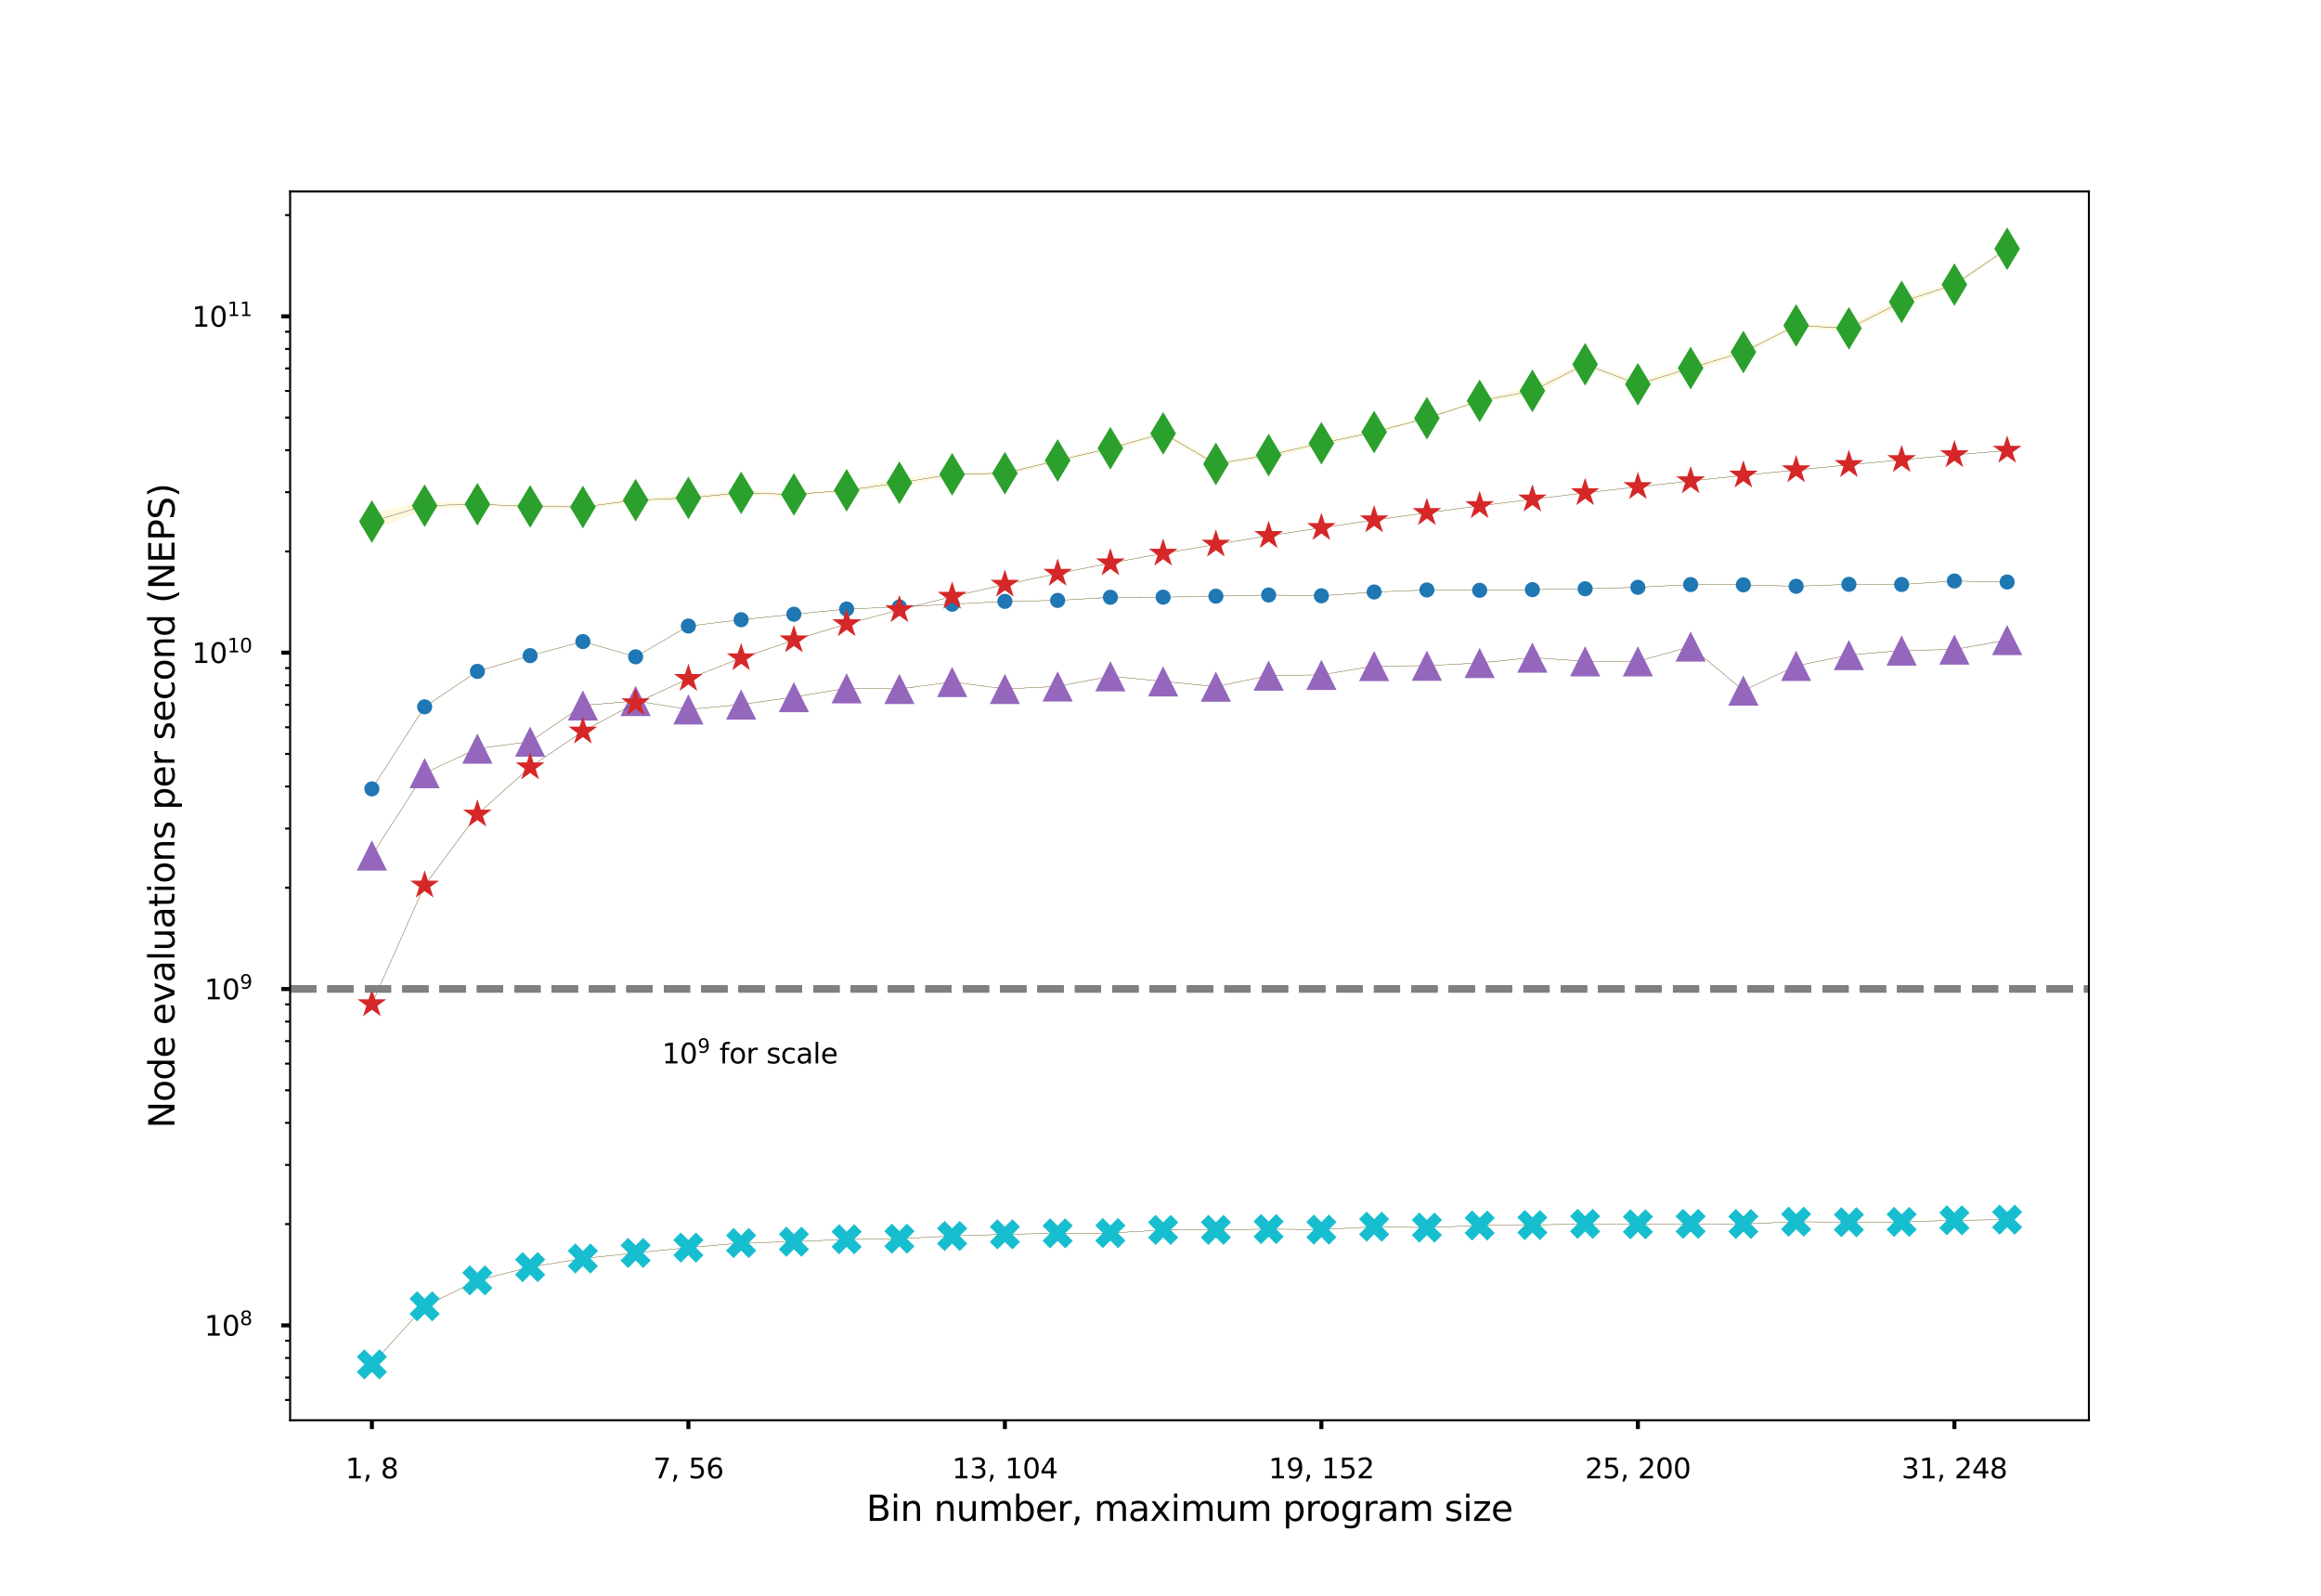<?xml version="1.0" encoding="utf-8" standalone="no"?>
<!DOCTYPE svg PUBLIC "-//W3C//DTD SVG 1.1//EN"
  "http://www.w3.org/Graphics/SVG/1.1/DTD/svg11.dtd">
<svg xmlns:xlink="http://www.w3.org/1999/xlink" width="921.6pt" height="633.6pt" viewBox="0 0 921.6 633.6" xmlns="http://www.w3.org/2000/svg" version="1.1">
 <defs>
  <style type="text/css">*{stroke-linejoin: round; stroke-linecap: butt}</style>
 </defs>
 <g id="figure_1">
  <g id="patch_1">
   <path d="M 0 633.6 
L 921.6 633.6 
L 921.6 0 
L 0 0 
z
" style="fill: #ffffff"/>
  </g>
  <g id="axes_1">
   <g id="patch_2">
    <path d="M 115.2 563.904 
L 829.44 563.904 
L 829.44 76.032 
L 115.2 76.032 
z
" style="fill: #ffffff"/>
   </g>
   <g id="PolyCollection_1">
    <defs>
     <path id="m971d95c6c8" d="M 147.665 -91.872 
L 147.665 -91.872 
L 168.611 -114.925 
L 189.556 -125.221 
L 210.502 -130.492 
L 231.447 -133.915 
L 252.393 -136.12 
L 273.338 -138.239 
L 294.284 -140.066 
L 315.229 -140.571 
L 336.175 -141.556 
L 357.12 -141.763 
L 378.065 -142.852 
L 399.011 -143.501 
L 419.956 -143.915 
L 440.902 -144.009 
L 461.847 -145.257 
L 482.793 -145.28 
L 503.738 -145.592 
L 524.684 -145.375 
L 545.629 -146.53 
L 566.575 -146.184 
L 587.52 -147.017 
L 608.465 -147.198 
L 629.411 -147.682 
L 650.356 -147.489 
L 671.302 -147.662 
L 692.247 -147.603 
L 713.193 -148.524 
L 734.138 -148.31 
L 755.084 -148.438 
L 776.029 -149.076 
L 796.975 -149.328 
L 796.975 -149.328 
L 796.975 -149.328 
L 776.029 -149.076 
L 755.084 -148.438 
L 734.138 -148.31 
L 713.193 -148.524 
L 692.247 -147.603 
L 671.302 -147.662 
L 650.356 -147.489 
L 629.411 -147.682 
L 608.465 -147.198 
L 587.52 -147.017 
L 566.575 -146.184 
L 545.629 -146.53 
L 524.684 -145.375 
L 503.738 -145.592 
L 482.793 -145.28 
L 461.847 -145.257 
L 440.902 -144.009 
L 419.956 -143.915 
L 399.011 -143.501 
L 378.065 -142.852 
L 357.12 -141.763 
L 336.175 -141.556 
L 315.229 -140.571 
L 294.284 -140.066 
L 273.338 -138.239 
L 252.393 -136.12 
L 231.447 -133.915 
L 210.502 -130.492 
L 189.556 -125.221 
L 168.611 -114.925 
L 147.665 -91.872 
z
" style="stroke: #fff8dc; stroke-width: 0.48"/>
    </defs>
    <g clip-path="url(#p64b5075d5a)">
     <use xlink:href="#m971d95c6c8" x="0" y="633.6" style="fill: #fff8dc; stroke: #fff8dc; stroke-width: 0.48"/>
    </g>
   </g>
   <g id="PolyCollection_2">
    <defs>
     <path id="m2c82b47dfb" d="M 147.665 -293.947 
L 147.665 -293.947 
L 168.611 -326.626 
L 189.556 -336.39 
L 210.502 -339.123 
L 231.447 -353.511 
L 252.393 -355.279 
L 273.338 -351.934 
L 294.284 -353.867 
L 315.229 -356.827 
L 336.175 -360.311 
L 357.12 -360.063 
L 378.065 -362.827 
L 399.011 -360.062 
L 419.956 -361.067 
L 440.902 -365.094 
L 461.847 -363.082 
L 482.793 -360.956 
L 503.738 -365.347 
L 524.684 -365.659 
L 545.629 -369.17 
L 566.575 -369.295 
L 587.52 -370.371 
L 608.465 -372.514 
L 629.411 -371.029 
L 650.356 -371.028 
L 671.302 -376.896 
L 692.247 -359.44 
L 713.193 -369.21 
L 734.138 -373.512 
L 755.084 -375.306 
L 776.029 -375.708 
L 796.975 -379.483 
L 796.975 -379.483 
L 796.975 -379.483 
L 776.029 -375.708 
L 755.084 -375.306 
L 734.138 -373.512 
L 713.193 -369.21 
L 692.247 -359.44 
L 671.302 -376.896 
L 650.356 -371.028 
L 629.411 -371.029 
L 608.465 -372.514 
L 587.52 -370.371 
L 566.575 -369.295 
L 545.629 -369.17 
L 524.684 -365.659 
L 503.738 -365.347 
L 482.793 -360.956 
L 461.847 -363.082 
L 440.902 -365.094 
L 419.956 -361.067 
L 399.011 -360.062 
L 378.065 -362.827 
L 357.12 -360.063 
L 336.175 -360.311 
L 315.229 -356.827 
L 294.284 -353.867 
L 273.338 -351.934 
L 252.393 -355.279 
L 231.447 -353.511 
L 210.502 -339.123 
L 189.556 -336.39 
L 168.611 -326.626 
L 147.665 -293.947 
z
" style="stroke: #fff8dc; stroke-width: 0.48"/>
    </defs>
    <g clip-path="url(#p64b5075d5a)">
     <use xlink:href="#m2c82b47dfb" x="0" y="633.6" style="fill: #fff8dc; stroke: #fff8dc; stroke-width: 0.48"/>
    </g>
   </g>
   <g id="PolyCollection_3">
    <defs>
     <path id="m264cab1b6f" d="M 147.665 -320.373 
L 147.665 -320.373 
L 168.611 -352.953 
L 189.556 -367.028 
L 210.502 -373.273 
L 231.447 -378.87 
L 252.393 -372.815 
L 273.338 -385.035 
L 294.284 -387.542 
L 315.229 -389.715 
L 336.175 -391.783 
L 357.12 -392.604 
L 378.065 -393.697 
L 399.011 -394.833 
L 419.956 -395.202 
L 440.902 -396.453 
L 461.847 -396.498 
L 482.793 -396.879 
L 503.738 -397.346 
L 524.684 -397.034 
L 545.629 -398.552 
L 566.575 -399.346 
L 587.52 -399.214 
L 608.465 -399.477 
L 629.411 -399.833 
L 650.356 -400.411 
L 671.302 -401.494 
L 692.247 -401.377 
L 713.193 -400.819 
L 734.138 -401.588 
L 755.084 -401.52 
L 776.029 -402.912 
L 796.975 -402.512 
L 796.975 -402.512 
L 796.975 -402.512 
L 776.029 -402.912 
L 755.084 -401.52 
L 734.138 -401.588 
L 713.193 -400.819 
L 692.247 -401.377 
L 671.302 -401.494 
L 650.356 -400.411 
L 629.411 -399.833 
L 608.465 -399.477 
L 587.52 -399.214 
L 566.575 -399.346 
L 545.629 -398.552 
L 524.684 -397.034 
L 503.738 -397.346 
L 482.793 -396.879 
L 461.847 -396.498 
L 440.902 -396.453 
L 419.956 -395.202 
L 399.011 -394.833 
L 378.065 -393.697 
L 357.12 -392.604 
L 336.175 -391.783 
L 315.229 -389.715 
L 294.284 -387.542 
L 273.338 -385.035 
L 252.393 -372.815 
L 231.447 -378.87 
L 210.502 -373.273 
L 189.556 -367.028 
L 168.611 -352.953 
L 147.665 -320.373 
z
" style="stroke: #fff8dc; stroke-width: 0.48"/>
    </defs>
    <g clip-path="url(#p64b5075d5a)">
     <use xlink:href="#m264cab1b6f" x="0" y="633.6" style="fill: #fff8dc; stroke: #fff8dc; stroke-width: 0.48"/>
    </g>
   </g>
   <g id="PolyCollection_4">
    <defs>
     <path id="m7078fca588" d="M 147.665 -423.338 
L 147.665 -423.338 
L 168.611 -431.376 
L 189.556 -432.949 
L 210.502 -431.998 
L 231.447 -431.884 
L 252.393 -434.149 
L 273.338 -435.168 
L 294.284 -437.058 
L 315.229 -436.707 
L 336.175 -438.608 
L 357.12 -440.429 
L 378.065 -444.79 
L 399.011 -445.159 
L 419.956 -450.191 
L 440.902 -455.148 
L 461.847 -460.804 
L 482.793 -448.771 
L 503.738 -452.388 
L 524.684 -456.692 
L 545.629 -461.544 
L 566.575 -467.171 
L 587.52 -474.099 
L 608.465 -477.045 
L 629.411 -488.187 
L 650.356 -480.265 
L 671.302 -486.41 
L 692.247 -492.963 
L 713.193 -503.808 
L 734.138 -502.184 
L 755.084 -512.564 
L 776.029 -519.992 
L 796.975 -534.249 
L 796.975 -534.249 
L 796.975 -535.392 
L 776.029 -521.188 
L 755.084 -514.924 
L 734.138 -504.269 
L 713.193 -504.917 
L 692.247 -494.666 
L 671.302 -488.5 
L 650.356 -481.812 
L 629.411 -489.711 
L 608.465 -479.711 
L 587.52 -474.79 
L 566.575 -467.942 
L 545.629 -462.571 
L 524.684 -458.502 
L 503.738 -453.416 
L 482.793 -450.004 
L 461.847 -462.242 
L 440.902 -456.1 
L 419.956 -451.323 
L 399.011 -446.257 
L 378.065 -445.758 
L 357.12 -443.366 
L 336.175 -439.231 
L 315.229 -437.813 
L 294.284 -438.744 
L 273.338 -436.642 
L 252.393 -435.84 
L 231.447 -432.687 
L 210.502 -433.027 
L 189.556 -433.848 
L 168.611 -434.206 
L 147.665 -429.545 
z
" style="stroke: #fff8dc; stroke-width: 0.48"/>
    </defs>
    <g clip-path="url(#p64b5075d5a)">
     <use xlink:href="#m7078fca588" x="0" y="633.6" style="fill: #fff8dc; stroke: #fff8dc; stroke-width: 0.48"/>
    </g>
   </g>
   <g id="PolyCollection_5">
    <defs>
     <path id="m8e82e18767" d="M 147.665 -234.955 
L 147.665 -234.955 
L 168.611 -282.08 
L 189.556 -310.279 
L 210.502 -329.008 
L 231.447 -343.233 
L 252.393 -354.465 
L 273.338 -364.123 
L 294.284 -372.329 
L 315.229 -379.441 
L 336.175 -385.862 
L 357.12 -391.433 
L 378.065 -396.739 
L 399.011 -401.513 
L 419.956 -405.87 
L 440.902 -410.02 
L 461.847 -413.855 
L 482.793 -417.445 
L 503.738 -420.878 
L 524.684 -424.051 
L 545.629 -427.101 
L 566.575 -429.999 
L 587.52 -432.743 
L 608.465 -435.365 
L 629.411 -437.901 
L 650.356 -440.295 
L 671.302 -442.605 
L 692.247 -444.867 
L 713.193 -446.976 
L 734.138 -449.045 
L 755.084 -451.02 
L 776.029 -452.952 
L 796.975 -454.72 
L 796.975 -454.72 
L 796.975 -454.72 
L 776.029 -452.952 
L 755.084 -451.02 
L 734.138 -449.045 
L 713.193 -446.976 
L 692.247 -444.867 
L 671.302 -442.605 
L 650.356 -440.295 
L 629.411 -437.901 
L 608.465 -435.365 
L 587.52 -432.743 
L 566.575 -429.999 
L 545.629 -427.101 
L 524.684 -424.051 
L 503.738 -420.878 
L 482.793 -417.445 
L 461.847 -413.855 
L 440.902 -410.02 
L 419.956 -405.87 
L 399.011 -401.513 
L 378.065 -396.739 
L 357.12 -391.433 
L 336.175 -385.862 
L 315.229 -379.441 
L 294.284 -372.329 
L 273.338 -364.123 
L 252.393 -354.465 
L 231.447 -343.233 
L 210.502 -329.008 
L 189.556 -310.279 
L 168.611 -282.08 
L 147.665 -234.955 
z
" style="stroke: #fff8dc; stroke-width: 0.48"/>
    </defs>
    <g clip-path="url(#p64b5075d5a)">
     <use xlink:href="#m8e82e18767" x="0" y="633.6" style="fill: #fff8dc; stroke: #fff8dc; stroke-width: 0.48"/>
    </g>
   </g>
   <g id="matplotlib.axis_1">
    <g id="xtick_1">
     <g id="line2d_1">
      <defs>
       <path id="mb0d134048b" d="M 0 0 
L 0 3.5 
" style="stroke: #000000; stroke-width: 1.6"/>
      </defs>
      <g>
       <use xlink:href="#mb0d134048b" x="147.665" y="563.904" style="stroke: #000000; stroke-width: 1.6"/>
      </g>
     </g>
     <g id="text_1">
      <!-- 1, 8 -->
      <g transform="translate(137.171 586.962)scale(0.11 -0.11)">
       <defs>
        <path id="DejaVuSans-31" d="M 794 531 
L 1825 531 
L 1825 4091 
L 703 3866 
L 703 4441 
L 1819 4666 
L 2450 4666 
L 2450 531 
L 3481 531 
L 3481 0 
L 794 0 
L 794 531 
z
" transform="scale(0.016)"/>
        <path id="DejaVuSans-2c" d="M 750 794 
L 1409 794 
L 1409 256 
L 897 -744 
L 494 -744 
L 750 256 
L 750 794 
z
" transform="scale(0.016)"/>
        <path id="DejaVuSans-20" transform="scale(0.016)"/>
        <path id="DejaVuSans-38" d="M 2034 2216 
Q 1584 2216 1326 1975 
Q 1069 1734 1069 1313 
Q 1069 891 1326 650 
Q 1584 409 2034 409 
Q 2484 409 2743 651 
Q 3003 894 3003 1313 
Q 3003 1734 2745 1975 
Q 2488 2216 2034 2216 
z
M 1403 2484 
Q 997 2584 770 2862 
Q 544 3141 544 3541 
Q 544 4100 942 4425 
Q 1341 4750 2034 4750 
Q 2731 4750 3128 4425 
Q 3525 4100 3525 3541 
Q 3525 3141 3298 2862 
Q 3072 2584 2669 2484 
Q 3125 2378 3379 2068 
Q 3634 1759 3634 1313 
Q 3634 634 3220 271 
Q 2806 -91 2034 -91 
Q 1263 -91 848 271 
Q 434 634 434 1313 
Q 434 1759 690 2068 
Q 947 2378 1403 2484 
z
M 1172 3481 
Q 1172 3119 1398 2916 
Q 1625 2713 2034 2713 
Q 2441 2713 2670 2916 
Q 2900 3119 2900 3481 
Q 2900 3844 2670 4047 
Q 2441 4250 2034 4250 
Q 1625 4250 1398 4047 
Q 1172 3844 1172 3481 
z
" transform="scale(0.016)"/>
       </defs>
       <use xlink:href="#DejaVuSans-31"/>
       <use xlink:href="#DejaVuSans-2c" x="63.623"/>
       <use xlink:href="#DejaVuSans-20" x="95.41"/>
       <use xlink:href="#DejaVuSans-38" x="127.197"/>
      </g>
     </g>
    </g>
    <g id="xtick_2">
     <g id="line2d_2">
      <g>
       <use xlink:href="#mb0d134048b" x="273.338" y="563.904" style="stroke: #000000; stroke-width: 1.6"/>
      </g>
     </g>
     <g id="text_2">
      <!-- 7, 56 -->
      <g transform="translate(259.344 586.962)scale(0.11 -0.11)">
       <defs>
        <path id="DejaVuSans-37" d="M 525 4666 
L 3525 4666 
L 3525 4397 
L 1831 0 
L 1172 0 
L 2766 4134 
L 525 4134 
L 525 4666 
z
" transform="scale(0.016)"/>
        <path id="DejaVuSans-35" d="M 691 4666 
L 3169 4666 
L 3169 4134 
L 1269 4134 
L 1269 2991 
Q 1406 3038 1543 3061 
Q 1681 3084 1819 3084 
Q 2600 3084 3056 2656 
Q 3513 2228 3513 1497 
Q 3513 744 3044 326 
Q 2575 -91 1722 -91 
Q 1428 -91 1123 -41 
Q 819 9 494 109 
L 494 744 
Q 775 591 1075 516 
Q 1375 441 1709 441 
Q 2250 441 2565 725 
Q 2881 1009 2881 1497 
Q 2881 1984 2565 2268 
Q 2250 2553 1709 2553 
Q 1456 2553 1204 2497 
Q 953 2441 691 2322 
L 691 4666 
z
" transform="scale(0.016)"/>
        <path id="DejaVuSans-36" d="M 2113 2584 
Q 1688 2584 1439 2293 
Q 1191 2003 1191 1497 
Q 1191 994 1439 701 
Q 1688 409 2113 409 
Q 2538 409 2786 701 
Q 3034 994 3034 1497 
Q 3034 2003 2786 2293 
Q 2538 2584 2113 2584 
z
M 3366 4563 
L 3366 3988 
Q 3128 4100 2886 4159 
Q 2644 4219 2406 4219 
Q 1781 4219 1451 3797 
Q 1122 3375 1075 2522 
Q 1259 2794 1537 2939 
Q 1816 3084 2150 3084 
Q 2853 3084 3261 2657 
Q 3669 2231 3669 1497 
Q 3669 778 3244 343 
Q 2819 -91 2113 -91 
Q 1303 -91 875 529 
Q 447 1150 447 2328 
Q 447 3434 972 4092 
Q 1497 4750 2381 4750 
Q 2619 4750 2861 4703 
Q 3103 4656 3366 4563 
z
" transform="scale(0.016)"/>
       </defs>
       <use xlink:href="#DejaVuSans-37"/>
       <use xlink:href="#DejaVuSans-2c" x="63.623"/>
       <use xlink:href="#DejaVuSans-20" x="95.41"/>
       <use xlink:href="#DejaVuSans-35" x="127.197"/>
       <use xlink:href="#DejaVuSans-36" x="190.82"/>
      </g>
     </g>
    </g>
    <g id="xtick_3">
     <g id="line2d_3">
      <g>
       <use xlink:href="#mb0d134048b" x="399.011" y="563.904" style="stroke: #000000; stroke-width: 1.6"/>
      </g>
     </g>
     <g id="text_3">
      <!-- 13, 104 -->
      <g transform="translate(378.018 586.962)scale(0.11 -0.11)">
       <defs>
        <path id="DejaVuSans-33" d="M 2597 2516 
Q 3050 2419 3304 2112 
Q 3559 1806 3559 1356 
Q 3559 666 3084 287 
Q 2609 -91 1734 -91 
Q 1441 -91 1130 -33 
Q 819 25 488 141 
L 488 750 
Q 750 597 1062 519 
Q 1375 441 1716 441 
Q 2309 441 2620 675 
Q 2931 909 2931 1356 
Q 2931 1769 2642 2001 
Q 2353 2234 1838 2234 
L 1294 2234 
L 1294 2753 
L 1863 2753 
Q 2328 2753 2575 2939 
Q 2822 3125 2822 3475 
Q 2822 3834 2567 4026 
Q 2313 4219 1838 4219 
Q 1578 4219 1281 4162 
Q 984 4106 628 3988 
L 628 4550 
Q 988 4650 1302 4700 
Q 1616 4750 1894 4750 
Q 2613 4750 3031 4423 
Q 3450 4097 3450 3541 
Q 3450 3153 3228 2886 
Q 3006 2619 2597 2516 
z
" transform="scale(0.016)"/>
        <path id="DejaVuSans-30" d="M 2034 4250 
Q 1547 4250 1301 3770 
Q 1056 3291 1056 2328 
Q 1056 1369 1301 889 
Q 1547 409 2034 409 
Q 2525 409 2770 889 
Q 3016 1369 3016 2328 
Q 3016 3291 2770 3770 
Q 2525 4250 2034 4250 
z
M 2034 4750 
Q 2819 4750 3233 4129 
Q 3647 3509 3647 2328 
Q 3647 1150 3233 529 
Q 2819 -91 2034 -91 
Q 1250 -91 836 529 
Q 422 1150 422 2328 
Q 422 3509 836 4129 
Q 1250 4750 2034 4750 
z
" transform="scale(0.016)"/>
        <path id="DejaVuSans-34" d="M 2419 4116 
L 825 1625 
L 2419 1625 
L 2419 4116 
z
M 2253 4666 
L 3047 4666 
L 3047 1625 
L 3713 1625 
L 3713 1100 
L 3047 1100 
L 3047 0 
L 2419 0 
L 2419 1100 
L 313 1100 
L 313 1709 
L 2253 4666 
z
" transform="scale(0.016)"/>
       </defs>
       <use xlink:href="#DejaVuSans-31"/>
       <use xlink:href="#DejaVuSans-33" x="63.623"/>
       <use xlink:href="#DejaVuSans-2c" x="127.246"/>
       <use xlink:href="#DejaVuSans-20" x="159.033"/>
       <use xlink:href="#DejaVuSans-31" x="190.82"/>
       <use xlink:href="#DejaVuSans-30" x="254.443"/>
       <use xlink:href="#DejaVuSans-34" x="318.066"/>
      </g>
     </g>
    </g>
    <g id="xtick_4">
     <g id="line2d_4">
      <g>
       <use xlink:href="#mb0d134048b" x="524.684" y="563.904" style="stroke: #000000; stroke-width: 1.6"/>
      </g>
     </g>
     <g id="text_4">
      <!-- 19, 152 -->
      <g transform="translate(503.691 586.962)scale(0.11 -0.11)">
       <defs>
        <path id="DejaVuSans-39" d="M 703 97 
L 703 672 
Q 941 559 1184 500 
Q 1428 441 1663 441 
Q 2288 441 2617 861 
Q 2947 1281 2994 2138 
Q 2813 1869 2534 1725 
Q 2256 1581 1919 1581 
Q 1219 1581 811 2004 
Q 403 2428 403 3163 
Q 403 3881 828 4315 
Q 1253 4750 1959 4750 
Q 2769 4750 3195 4129 
Q 3622 3509 3622 2328 
Q 3622 1225 3098 567 
Q 2575 -91 1691 -91 
Q 1453 -91 1209 -44 
Q 966 3 703 97 
z
M 1959 2075 
Q 2384 2075 2632 2365 
Q 2881 2656 2881 3163 
Q 2881 3666 2632 3958 
Q 2384 4250 1959 4250 
Q 1534 4250 1286 3958 
Q 1038 3666 1038 3163 
Q 1038 2656 1286 2365 
Q 1534 2075 1959 2075 
z
" transform="scale(0.016)"/>
        <path id="DejaVuSans-32" d="M 1228 531 
L 3431 531 
L 3431 0 
L 469 0 
L 469 531 
Q 828 903 1448 1529 
Q 2069 2156 2228 2338 
Q 2531 2678 2651 2914 
Q 2772 3150 2772 3378 
Q 2772 3750 2511 3984 
Q 2250 4219 1831 4219 
Q 1534 4219 1204 4116 
Q 875 4013 500 3803 
L 500 4441 
Q 881 4594 1212 4672 
Q 1544 4750 1819 4750 
Q 2544 4750 2975 4387 
Q 3406 4025 3406 3419 
Q 3406 3131 3298 2873 
Q 3191 2616 2906 2266 
Q 2828 2175 2409 1742 
Q 1991 1309 1228 531 
z
" transform="scale(0.016)"/>
       </defs>
       <use xlink:href="#DejaVuSans-31"/>
       <use xlink:href="#DejaVuSans-39" x="63.623"/>
       <use xlink:href="#DejaVuSans-2c" x="127.246"/>
       <use xlink:href="#DejaVuSans-20" x="159.033"/>
       <use xlink:href="#DejaVuSans-31" x="190.82"/>
       <use xlink:href="#DejaVuSans-35" x="254.443"/>
       <use xlink:href="#DejaVuSans-32" x="318.066"/>
      </g>
     </g>
    </g>
    <g id="xtick_5">
     <g id="line2d_5">
      <g>
       <use xlink:href="#mb0d134048b" x="650.356" y="563.904" style="stroke: #000000; stroke-width: 1.6"/>
      </g>
     </g>
     <g id="text_5">
      <!-- 25, 200 -->
      <g transform="translate(629.364 586.962)scale(0.11 -0.11)">
       <use xlink:href="#DejaVuSans-32"/>
       <use xlink:href="#DejaVuSans-35" x="63.623"/>
       <use xlink:href="#DejaVuSans-2c" x="127.246"/>
       <use xlink:href="#DejaVuSans-20" x="159.033"/>
       <use xlink:href="#DejaVuSans-32" x="190.82"/>
       <use xlink:href="#DejaVuSans-30" x="254.443"/>
       <use xlink:href="#DejaVuSans-30" x="318.066"/>
      </g>
     </g>
    </g>
    <g id="xtick_6">
     <g id="line2d_6">
      <g>
       <use xlink:href="#mb0d134048b" x="776.029" y="563.904" style="stroke: #000000; stroke-width: 1.6"/>
      </g>
     </g>
     <g id="text_6">
      <!-- 31, 248 -->
      <g transform="translate(755.036 586.962)scale(0.11 -0.11)">
       <use xlink:href="#DejaVuSans-33"/>
       <use xlink:href="#DejaVuSans-31" x="63.623"/>
       <use xlink:href="#DejaVuSans-2c" x="127.246"/>
       <use xlink:href="#DejaVuSans-20" x="159.033"/>
       <use xlink:href="#DejaVuSans-32" x="190.82"/>
       <use xlink:href="#DejaVuSans-34" x="254.443"/>
       <use xlink:href="#DejaVuSans-38" x="318.066"/>
      </g>
     </g>
    </g>
    <g id="text_7">
     <!-- Bin number, maximum program size -->
     <g transform="translate(343.975 603.888)scale(0.14 -0.14)">
      <defs>
       <path id="DejaVuSans-42" d="M 1259 2228 
L 1259 519 
L 2272 519 
Q 2781 519 3026 730 
Q 3272 941 3272 1375 
Q 3272 1813 3026 2020 
Q 2781 2228 2272 2228 
L 1259 2228 
z
M 1259 4147 
L 1259 2741 
L 2194 2741 
Q 2656 2741 2882 2914 
Q 3109 3088 3109 3444 
Q 3109 3797 2882 3972 
Q 2656 4147 2194 4147 
L 1259 4147 
z
M 628 4666 
L 2241 4666 
Q 2963 4666 3353 4366 
Q 3744 4066 3744 3513 
Q 3744 3084 3544 2831 
Q 3344 2578 2956 2516 
Q 3422 2416 3680 2098 
Q 3938 1781 3938 1306 
Q 3938 681 3513 340 
Q 3088 0 2303 0 
L 628 0 
L 628 4666 
z
" transform="scale(0.016)"/>
       <path id="DejaVuSans-69" d="M 603 3500 
L 1178 3500 
L 1178 0 
L 603 0 
L 603 3500 
z
M 603 4863 
L 1178 4863 
L 1178 4134 
L 603 4134 
L 603 4863 
z
" transform="scale(0.016)"/>
       <path id="DejaVuSans-6e" d="M 3513 2113 
L 3513 0 
L 2938 0 
L 2938 2094 
Q 2938 2591 2744 2837 
Q 2550 3084 2163 3084 
Q 1697 3084 1428 2787 
Q 1159 2491 1159 1978 
L 1159 0 
L 581 0 
L 581 3500 
L 1159 3500 
L 1159 2956 
Q 1366 3272 1645 3428 
Q 1925 3584 2291 3584 
Q 2894 3584 3203 3211 
Q 3513 2838 3513 2113 
z
" transform="scale(0.016)"/>
       <path id="DejaVuSans-75" d="M 544 1381 
L 544 3500 
L 1119 3500 
L 1119 1403 
Q 1119 906 1312 657 
Q 1506 409 1894 409 
Q 2359 409 2629 706 
Q 2900 1003 2900 1516 
L 2900 3500 
L 3475 3500 
L 3475 0 
L 2900 0 
L 2900 538 
Q 2691 219 2414 64 
Q 2138 -91 1772 -91 
Q 1169 -91 856 284 
Q 544 659 544 1381 
z
M 1991 3584 
L 1991 3584 
z
" transform="scale(0.016)"/>
       <path id="DejaVuSans-6d" d="M 3328 2828 
Q 3544 3216 3844 3400 
Q 4144 3584 4550 3584 
Q 5097 3584 5394 3201 
Q 5691 2819 5691 2113 
L 5691 0 
L 5113 0 
L 5113 2094 
Q 5113 2597 4934 2840 
Q 4756 3084 4391 3084 
Q 3944 3084 3684 2787 
Q 3425 2491 3425 1978 
L 3425 0 
L 2847 0 
L 2847 2094 
Q 2847 2600 2669 2842 
Q 2491 3084 2119 3084 
Q 1678 3084 1418 2786 
Q 1159 2488 1159 1978 
L 1159 0 
L 581 0 
L 581 3500 
L 1159 3500 
L 1159 2956 
Q 1356 3278 1631 3431 
Q 1906 3584 2284 3584 
Q 2666 3584 2933 3390 
Q 3200 3197 3328 2828 
z
" transform="scale(0.016)"/>
       <path id="DejaVuSans-62" d="M 3116 1747 
Q 3116 2381 2855 2742 
Q 2594 3103 2138 3103 
Q 1681 3103 1420 2742 
Q 1159 2381 1159 1747 
Q 1159 1113 1420 752 
Q 1681 391 2138 391 
Q 2594 391 2855 752 
Q 3116 1113 3116 1747 
z
M 1159 2969 
Q 1341 3281 1617 3432 
Q 1894 3584 2278 3584 
Q 2916 3584 3314 3078 
Q 3713 2572 3713 1747 
Q 3713 922 3314 415 
Q 2916 -91 2278 -91 
Q 1894 -91 1617 61 
Q 1341 213 1159 525 
L 1159 0 
L 581 0 
L 581 4863 
L 1159 4863 
L 1159 2969 
z
" transform="scale(0.016)"/>
       <path id="DejaVuSans-65" d="M 3597 1894 
L 3597 1613 
L 953 1613 
Q 991 1019 1311 708 
Q 1631 397 2203 397 
Q 2534 397 2845 478 
Q 3156 559 3463 722 
L 3463 178 
Q 3153 47 2828 -22 
Q 2503 -91 2169 -91 
Q 1331 -91 842 396 
Q 353 884 353 1716 
Q 353 2575 817 3079 
Q 1281 3584 2069 3584 
Q 2775 3584 3186 3129 
Q 3597 2675 3597 1894 
z
M 3022 2063 
Q 3016 2534 2758 2815 
Q 2500 3097 2075 3097 
Q 1594 3097 1305 2825 
Q 1016 2553 972 2059 
L 3022 2063 
z
" transform="scale(0.016)"/>
       <path id="DejaVuSans-72" d="M 2631 2963 
Q 2534 3019 2420 3045 
Q 2306 3072 2169 3072 
Q 1681 3072 1420 2755 
Q 1159 2438 1159 1844 
L 1159 0 
L 581 0 
L 581 3500 
L 1159 3500 
L 1159 2956 
Q 1341 3275 1631 3429 
Q 1922 3584 2338 3584 
Q 2397 3584 2469 3576 
Q 2541 3569 2628 3553 
L 2631 2963 
z
" transform="scale(0.016)"/>
       <path id="DejaVuSans-61" d="M 2194 1759 
Q 1497 1759 1228 1600 
Q 959 1441 959 1056 
Q 959 750 1161 570 
Q 1363 391 1709 391 
Q 2188 391 2477 730 
Q 2766 1069 2766 1631 
L 2766 1759 
L 2194 1759 
z
M 3341 1997 
L 3341 0 
L 2766 0 
L 2766 531 
Q 2569 213 2275 61 
Q 1981 -91 1556 -91 
Q 1019 -91 701 211 
Q 384 513 384 1019 
Q 384 1609 779 1909 
Q 1175 2209 1959 2209 
L 2766 2209 
L 2766 2266 
Q 2766 2663 2505 2880 
Q 2244 3097 1772 3097 
Q 1472 3097 1187 3025 
Q 903 2953 641 2809 
L 641 3341 
Q 956 3463 1253 3523 
Q 1550 3584 1831 3584 
Q 2591 3584 2966 3190 
Q 3341 2797 3341 1997 
z
" transform="scale(0.016)"/>
       <path id="DejaVuSans-78" d="M 3513 3500 
L 2247 1797 
L 3578 0 
L 2900 0 
L 1881 1375 
L 863 0 
L 184 0 
L 1544 1831 
L 300 3500 
L 978 3500 
L 1906 2253 
L 2834 3500 
L 3513 3500 
z
" transform="scale(0.016)"/>
       <path id="DejaVuSans-70" d="M 1159 525 
L 1159 -1331 
L 581 -1331 
L 581 3500 
L 1159 3500 
L 1159 2969 
Q 1341 3281 1617 3432 
Q 1894 3584 2278 3584 
Q 2916 3584 3314 3078 
Q 3713 2572 3713 1747 
Q 3713 922 3314 415 
Q 2916 -91 2278 -91 
Q 1894 -91 1617 61 
Q 1341 213 1159 525 
z
M 3116 1747 
Q 3116 2381 2855 2742 
Q 2594 3103 2138 3103 
Q 1681 3103 1420 2742 
Q 1159 2381 1159 1747 
Q 1159 1113 1420 752 
Q 1681 391 2138 391 
Q 2594 391 2855 752 
Q 3116 1113 3116 1747 
z
" transform="scale(0.016)"/>
       <path id="DejaVuSans-6f" d="M 1959 3097 
Q 1497 3097 1228 2736 
Q 959 2375 959 1747 
Q 959 1119 1226 758 
Q 1494 397 1959 397 
Q 2419 397 2687 759 
Q 2956 1122 2956 1747 
Q 2956 2369 2687 2733 
Q 2419 3097 1959 3097 
z
M 1959 3584 
Q 2709 3584 3137 3096 
Q 3566 2609 3566 1747 
Q 3566 888 3137 398 
Q 2709 -91 1959 -91 
Q 1206 -91 779 398 
Q 353 888 353 1747 
Q 353 2609 779 3096 
Q 1206 3584 1959 3584 
z
" transform="scale(0.016)"/>
       <path id="DejaVuSans-67" d="M 2906 1791 
Q 2906 2416 2648 2759 
Q 2391 3103 1925 3103 
Q 1463 3103 1205 2759 
Q 947 2416 947 1791 
Q 947 1169 1205 825 
Q 1463 481 1925 481 
Q 2391 481 2648 825 
Q 2906 1169 2906 1791 
z
M 3481 434 
Q 3481 -459 3084 -895 
Q 2688 -1331 1869 -1331 
Q 1566 -1331 1297 -1286 
Q 1028 -1241 775 -1147 
L 775 -588 
Q 1028 -725 1275 -790 
Q 1522 -856 1778 -856 
Q 2344 -856 2625 -561 
Q 2906 -266 2906 331 
L 2906 616 
Q 2728 306 2450 153 
Q 2172 0 1784 0 
Q 1141 0 747 490 
Q 353 981 353 1791 
Q 353 2603 747 3093 
Q 1141 3584 1784 3584 
Q 2172 3584 2450 3431 
Q 2728 3278 2906 2969 
L 2906 3500 
L 3481 3500 
L 3481 434 
z
" transform="scale(0.016)"/>
       <path id="DejaVuSans-73" d="M 2834 3397 
L 2834 2853 
Q 2591 2978 2328 3040 
Q 2066 3103 1784 3103 
Q 1356 3103 1142 2972 
Q 928 2841 928 2578 
Q 928 2378 1081 2264 
Q 1234 2150 1697 2047 
L 1894 2003 
Q 2506 1872 2764 1633 
Q 3022 1394 3022 966 
Q 3022 478 2636 193 
Q 2250 -91 1575 -91 
Q 1294 -91 989 -36 
Q 684 19 347 128 
L 347 722 
Q 666 556 975 473 
Q 1284 391 1588 391 
Q 1994 391 2212 530 
Q 2431 669 2431 922 
Q 2431 1156 2273 1281 
Q 2116 1406 1581 1522 
L 1381 1569 
Q 847 1681 609 1914 
Q 372 2147 372 2553 
Q 372 3047 722 3315 
Q 1072 3584 1716 3584 
Q 2034 3584 2315 3537 
Q 2597 3491 2834 3397 
z
" transform="scale(0.016)"/>
       <path id="DejaVuSans-7a" d="M 353 3500 
L 3084 3500 
L 3084 2975 
L 922 459 
L 3084 459 
L 3084 0 
L 275 0 
L 275 525 
L 2438 3041 
L 353 3041 
L 353 3500 
z
" transform="scale(0.016)"/>
      </defs>
      <use xlink:href="#DejaVuSans-42"/>
      <use xlink:href="#DejaVuSans-69" x="68.604"/>
      <use xlink:href="#DejaVuSans-6e" x="96.387"/>
      <use xlink:href="#DejaVuSans-20" x="159.766"/>
      <use xlink:href="#DejaVuSans-6e" x="191.553"/>
      <use xlink:href="#DejaVuSans-75" x="254.932"/>
      <use xlink:href="#DejaVuSans-6d" x="318.311"/>
      <use xlink:href="#DejaVuSans-62" x="415.723"/>
      <use xlink:href="#DejaVuSans-65" x="479.199"/>
      <use xlink:href="#DejaVuSans-72" x="540.723"/>
      <use xlink:href="#DejaVuSans-2c" x="581.836"/>
      <use xlink:href="#DejaVuSans-20" x="613.623"/>
      <use xlink:href="#DejaVuSans-6d" x="645.41"/>
      <use xlink:href="#DejaVuSans-61" x="742.822"/>
      <use xlink:href="#DejaVuSans-78" x="804.102"/>
      <use xlink:href="#DejaVuSans-69" x="863.281"/>
      <use xlink:href="#DejaVuSans-6d" x="891.064"/>
      <use xlink:href="#DejaVuSans-75" x="988.477"/>
      <use xlink:href="#DejaVuSans-6d" x="1051.855"/>
      <use xlink:href="#DejaVuSans-20" x="1149.268"/>
      <use xlink:href="#DejaVuSans-70" x="1181.055"/>
      <use xlink:href="#DejaVuSans-72" x="1244.531"/>
      <use xlink:href="#DejaVuSans-6f" x="1283.395"/>
      <use xlink:href="#DejaVuSans-67" x="1344.576"/>
      <use xlink:href="#DejaVuSans-72" x="1408.053"/>
      <use xlink:href="#DejaVuSans-61" x="1449.166"/>
      <use xlink:href="#DejaVuSans-6d" x="1510.445"/>
      <use xlink:href="#DejaVuSans-20" x="1607.857"/>
      <use xlink:href="#DejaVuSans-73" x="1639.645"/>
      <use xlink:href="#DejaVuSans-69" x="1691.744"/>
      <use xlink:href="#DejaVuSans-7a" x="1719.527"/>
      <use xlink:href="#DejaVuSans-65" x="1772.018"/>
     </g>
    </g>
   </g>
   <g id="matplotlib.axis_2">
    <g id="ytick_1">
     <g id="line2d_7">
      <defs>
       <path id="mf66d4d1f89" d="M 0 0 
L -3.5 0 
" style="stroke: #000000; stroke-width: 1.6"/>
      </defs>
      <g>
       <use xlink:href="#mf66d4d1f89" x="115.2" y="526.234" style="stroke: #000000; stroke-width: 1.6"/>
      </g>
     </g>
     <g id="text_8">
      <!-- $\mathdefault{10^{8}}$ -->
      <g transform="translate(81.14 530.413)scale(0.11 -0.11)">
       <use xlink:href="#DejaVuSans-31" transform="translate(0 0.766)"/>
       <use xlink:href="#DejaVuSans-30" transform="translate(63.623 0.766)"/>
       <use xlink:href="#DejaVuSans-38" transform="translate(128.203 39.047)scale(0.7)"/>
      </g>
     </g>
    </g>
    <g id="ytick_2">
     <g id="line2d_8">
      <g>
       <use xlink:href="#mf66d4d1f89" x="115.2" y="392.689" style="stroke: #000000; stroke-width: 1.6"/>
      </g>
     </g>
     <g id="text_9">
      <!-- $\mathdefault{10^{9}}$ -->
      <g transform="translate(81.14 396.868)scale(0.11 -0.11)">
       <use xlink:href="#DejaVuSans-31" transform="translate(0 0.766)"/>
       <use xlink:href="#DejaVuSans-30" transform="translate(63.623 0.766)"/>
       <use xlink:href="#DejaVuSans-39" transform="translate(128.203 39.047)scale(0.7)"/>
      </g>
     </g>
    </g>
    <g id="ytick_3">
     <g id="line2d_9">
      <g>
       <use xlink:href="#mf66d4d1f89" x="115.2" y="259.144" style="stroke: #000000; stroke-width: 1.6"/>
      </g>
     </g>
     <g id="text_10">
      <!-- $\mathdefault{10^{10}}$ -->
      <g transform="translate(76.19 263.323)scale(0.11 -0.11)">
       <use xlink:href="#DejaVuSans-31" transform="translate(0 0.766)"/>
       <use xlink:href="#DejaVuSans-30" transform="translate(63.623 0.766)"/>
       <use xlink:href="#DejaVuSans-31" transform="translate(128.203 39.047)scale(0.7)"/>
       <use xlink:href="#DejaVuSans-30" transform="translate(172.739 39.047)scale(0.7)"/>
      </g>
     </g>
    </g>
    <g id="ytick_4">
     <g id="line2d_10">
      <g>
       <use xlink:href="#mf66d4d1f89" x="115.2" y="125.599" style="stroke: #000000; stroke-width: 1.6"/>
      </g>
     </g>
     <g id="text_11">
      <!-- $\mathdefault{10^{11}}$ -->
      <g transform="translate(76.19 129.778)scale(0.11 -0.11)">
       <use xlink:href="#DejaVuSans-31" transform="translate(0 0.684)"/>
       <use xlink:href="#DejaVuSans-30" transform="translate(63.623 0.684)"/>
       <use xlink:href="#DejaVuSans-31" transform="translate(128.203 38.966)scale(0.7)"/>
       <use xlink:href="#DejaVuSans-31" transform="translate(172.739 38.966)scale(0.7)"/>
      </g>
     </g>
    </g>
    <g id="ytick_5">
     <g id="line2d_11">
      <defs>
       <path id="mfad6c6f0a0" d="M 0 0 
L -2 0 
" style="stroke: #000000; stroke-width: 0.8"/>
      </defs>
      <g>
       <use xlink:href="#mfad6c6f0a0" x="115.2" y="555.86" style="stroke: #000000; stroke-width: 0.8"/>
      </g>
     </g>
    </g>
    <g id="ytick_6">
     <g id="line2d_12">
      <g>
       <use xlink:href="#mfad6c6f0a0" x="115.2" y="546.92" style="stroke: #000000; stroke-width: 0.8"/>
      </g>
     </g>
    </g>
    <g id="ytick_7">
     <g id="line2d_13">
      <g>
       <use xlink:href="#mfad6c6f0a0" x="115.2" y="539.175" style="stroke: #000000; stroke-width: 0.8"/>
      </g>
     </g>
    </g>
    <g id="ytick_8">
     <g id="line2d_14">
      <g>
       <use xlink:href="#mfad6c6f0a0" x="115.2" y="532.344" style="stroke: #000000; stroke-width: 0.8"/>
      </g>
     </g>
    </g>
    <g id="ytick_9">
     <g id="line2d_15">
      <g>
       <use xlink:href="#mfad6c6f0a0" x="115.2" y="486.033" style="stroke: #000000; stroke-width: 0.8"/>
      </g>
     </g>
    </g>
    <g id="ytick_10">
     <g id="line2d_16">
      <g>
       <use xlink:href="#mfad6c6f0a0" x="115.2" y="462.517" style="stroke: #000000; stroke-width: 0.8"/>
      </g>
     </g>
    </g>
    <g id="ytick_11">
     <g id="line2d_17">
      <g>
       <use xlink:href="#mfad6c6f0a0" x="115.2" y="445.832" style="stroke: #000000; stroke-width: 0.8"/>
      </g>
     </g>
    </g>
    <g id="ytick_12">
     <g id="line2d_18">
      <g>
       <use xlink:href="#mfad6c6f0a0" x="115.2" y="432.89" style="stroke: #000000; stroke-width: 0.8"/>
      </g>
     </g>
    </g>
    <g id="ytick_13">
     <g id="line2d_19">
      <g>
       <use xlink:href="#mfad6c6f0a0" x="115.2" y="422.316" style="stroke: #000000; stroke-width: 0.8"/>
      </g>
     </g>
    </g>
    <g id="ytick_14">
     <g id="line2d_20">
      <g>
       <use xlink:href="#mfad6c6f0a0" x="115.2" y="413.375" style="stroke: #000000; stroke-width: 0.8"/>
      </g>
     </g>
    </g>
    <g id="ytick_15">
     <g id="line2d_21">
      <g>
       <use xlink:href="#mfad6c6f0a0" x="115.2" y="405.631" style="stroke: #000000; stroke-width: 0.8"/>
      </g>
     </g>
    </g>
    <g id="ytick_16">
     <g id="line2d_22">
      <g>
       <use xlink:href="#mfad6c6f0a0" x="115.2" y="398.799" style="stroke: #000000; stroke-width: 0.8"/>
      </g>
     </g>
    </g>
    <g id="ytick_17">
     <g id="line2d_23">
      <g>
       <use xlink:href="#mfad6c6f0a0" x="115.2" y="352.488" style="stroke: #000000; stroke-width: 0.8"/>
      </g>
     </g>
    </g>
    <g id="ytick_18">
     <g id="line2d_24">
      <g>
       <use xlink:href="#mfad6c6f0a0" x="115.2" y="328.972" style="stroke: #000000; stroke-width: 0.8"/>
      </g>
     </g>
    </g>
    <g id="ytick_19">
     <g id="line2d_25">
      <g>
       <use xlink:href="#mfad6c6f0a0" x="115.2" y="312.287" style="stroke: #000000; stroke-width: 0.8"/>
      </g>
     </g>
    </g>
    <g id="ytick_20">
     <g id="line2d_26">
      <g>
       <use xlink:href="#mfad6c6f0a0" x="115.2" y="299.345" style="stroke: #000000; stroke-width: 0.8"/>
      </g>
     </g>
    </g>
    <g id="ytick_21">
     <g id="line2d_27">
      <g>
       <use xlink:href="#mfad6c6f0a0" x="115.2" y="288.771" style="stroke: #000000; stroke-width: 0.8"/>
      </g>
     </g>
    </g>
    <g id="ytick_22">
     <g id="line2d_28">
      <g>
       <use xlink:href="#mfad6c6f0a0" x="115.2" y="279.83" style="stroke: #000000; stroke-width: 0.8"/>
      </g>
     </g>
    </g>
    <g id="ytick_23">
     <g id="line2d_29">
      <g>
       <use xlink:href="#mfad6c6f0a0" x="115.2" y="272.086" style="stroke: #000000; stroke-width: 0.8"/>
      </g>
     </g>
    </g>
    <g id="ytick_24">
     <g id="line2d_30">
      <g>
       <use xlink:href="#mfad6c6f0a0" x="115.2" y="265.255" style="stroke: #000000; stroke-width: 0.8"/>
      </g>
     </g>
    </g>
    <g id="ytick_25">
     <g id="line2d_31">
      <g>
       <use xlink:href="#mfad6c6f0a0" x="115.2" y="218.943" style="stroke: #000000; stroke-width: 0.8"/>
      </g>
     </g>
    </g>
    <g id="ytick_26">
     <g id="line2d_32">
      <g>
       <use xlink:href="#mfad6c6f0a0" x="115.2" y="195.427" style="stroke: #000000; stroke-width: 0.8"/>
      </g>
     </g>
    </g>
    <g id="ytick_27">
     <g id="line2d_33">
      <g>
       <use xlink:href="#mfad6c6f0a0" x="115.2" y="178.742" style="stroke: #000000; stroke-width: 0.8"/>
      </g>
     </g>
    </g>
    <g id="ytick_28">
     <g id="line2d_34">
      <g>
       <use xlink:href="#mfad6c6f0a0" x="115.2" y="165.8" style="stroke: #000000; stroke-width: 0.8"/>
      </g>
     </g>
    </g>
    <g id="ytick_29">
     <g id="line2d_35">
      <g>
       <use xlink:href="#mfad6c6f0a0" x="115.2" y="155.226" style="stroke: #000000; stroke-width: 0.8"/>
      </g>
     </g>
    </g>
    <g id="ytick_30">
     <g id="line2d_36">
      <g>
       <use xlink:href="#mfad6c6f0a0" x="115.2" y="146.286" style="stroke: #000000; stroke-width: 0.8"/>
      </g>
     </g>
    </g>
    <g id="ytick_31">
     <g id="line2d_37">
      <g>
       <use xlink:href="#mfad6c6f0a0" x="115.2" y="138.541" style="stroke: #000000; stroke-width: 0.8"/>
      </g>
     </g>
    </g>
    <g id="ytick_32">
     <g id="line2d_38">
      <g>
       <use xlink:href="#mfad6c6f0a0" x="115.2" y="131.71" style="stroke: #000000; stroke-width: 0.8"/>
      </g>
     </g>
    </g>
    <g id="ytick_33">
     <g id="line2d_39">
      <g>
       <use xlink:href="#mfad6c6f0a0" x="115.2" y="85.398" style="stroke: #000000; stroke-width: 0.8"/>
      </g>
     </g>
    </g>
    <g id="text_12">
     <!-- Node evaluations per second (NEPS) -->
     <g transform="translate(69.278 447.985)rotate(-90)scale(0.14 -0.14)">
      <defs>
       <path id="DejaVuSans-4e" d="M 628 4666 
L 1478 4666 
L 3547 763 
L 3547 4666 
L 4159 4666 
L 4159 0 
L 3309 0 
L 1241 3903 
L 1241 0 
L 628 0 
L 628 4666 
z
" transform="scale(0.016)"/>
       <path id="DejaVuSans-64" d="M 2906 2969 
L 2906 4863 
L 3481 4863 
L 3481 0 
L 2906 0 
L 2906 525 
Q 2725 213 2448 61 
Q 2172 -91 1784 -91 
Q 1150 -91 751 415 
Q 353 922 353 1747 
Q 353 2572 751 3078 
Q 1150 3584 1784 3584 
Q 2172 3584 2448 3432 
Q 2725 3281 2906 2969 
z
M 947 1747 
Q 947 1113 1208 752 
Q 1469 391 1925 391 
Q 2381 391 2643 752 
Q 2906 1113 2906 1747 
Q 2906 2381 2643 2742 
Q 2381 3103 1925 3103 
Q 1469 3103 1208 2742 
Q 947 2381 947 1747 
z
" transform="scale(0.016)"/>
       <path id="DejaVuSans-76" d="M 191 3500 
L 800 3500 
L 1894 563 
L 2988 3500 
L 3597 3500 
L 2284 0 
L 1503 0 
L 191 3500 
z
" transform="scale(0.016)"/>
       <path id="DejaVuSans-6c" d="M 603 4863 
L 1178 4863 
L 1178 0 
L 603 0 
L 603 4863 
z
" transform="scale(0.016)"/>
       <path id="DejaVuSans-74" d="M 1172 4494 
L 1172 3500 
L 2356 3500 
L 2356 3053 
L 1172 3053 
L 1172 1153 
Q 1172 725 1289 603 
Q 1406 481 1766 481 
L 2356 481 
L 2356 0 
L 1766 0 
Q 1100 0 847 248 
Q 594 497 594 1153 
L 594 3053 
L 172 3053 
L 172 3500 
L 594 3500 
L 594 4494 
L 1172 4494 
z
" transform="scale(0.016)"/>
       <path id="DejaVuSans-63" d="M 3122 3366 
L 3122 2828 
Q 2878 2963 2633 3030 
Q 2388 3097 2138 3097 
Q 1578 3097 1268 2742 
Q 959 2388 959 1747 
Q 959 1106 1268 751 
Q 1578 397 2138 397 
Q 2388 397 2633 464 
Q 2878 531 3122 666 
L 3122 134 
Q 2881 22 2623 -34 
Q 2366 -91 2075 -91 
Q 1284 -91 818 406 
Q 353 903 353 1747 
Q 353 2603 823 3093 
Q 1294 3584 2113 3584 
Q 2378 3584 2631 3529 
Q 2884 3475 3122 3366 
z
" transform="scale(0.016)"/>
       <path id="DejaVuSans-28" d="M 1984 4856 
Q 1566 4138 1362 3434 
Q 1159 2731 1159 2009 
Q 1159 1288 1364 580 
Q 1569 -128 1984 -844 
L 1484 -844 
Q 1016 -109 783 600 
Q 550 1309 550 2009 
Q 550 2706 781 3412 
Q 1013 4119 1484 4856 
L 1984 4856 
z
" transform="scale(0.016)"/>
       <path id="DejaVuSans-45" d="M 628 4666 
L 3578 4666 
L 3578 4134 
L 1259 4134 
L 1259 2753 
L 3481 2753 
L 3481 2222 
L 1259 2222 
L 1259 531 
L 3634 531 
L 3634 0 
L 628 0 
L 628 4666 
z
" transform="scale(0.016)"/>
       <path id="DejaVuSans-50" d="M 1259 4147 
L 1259 2394 
L 2053 2394 
Q 2494 2394 2734 2622 
Q 2975 2850 2975 3272 
Q 2975 3691 2734 3919 
Q 2494 4147 2053 4147 
L 1259 4147 
z
M 628 4666 
L 2053 4666 
Q 2838 4666 3239 4311 
Q 3641 3956 3641 3272 
Q 3641 2581 3239 2228 
Q 2838 1875 2053 1875 
L 1259 1875 
L 1259 0 
L 628 0 
L 628 4666 
z
" transform="scale(0.016)"/>
       <path id="DejaVuSans-53" d="M 3425 4513 
L 3425 3897 
Q 3066 4069 2747 4153 
Q 2428 4238 2131 4238 
Q 1616 4238 1336 4038 
Q 1056 3838 1056 3469 
Q 1056 3159 1242 3001 
Q 1428 2844 1947 2747 
L 2328 2669 
Q 3034 2534 3370 2195 
Q 3706 1856 3706 1288 
Q 3706 609 3251 259 
Q 2797 -91 1919 -91 
Q 1588 -91 1214 -16 
Q 841 59 441 206 
L 441 856 
Q 825 641 1194 531 
Q 1563 422 1919 422 
Q 2459 422 2753 634 
Q 3047 847 3047 1241 
Q 3047 1584 2836 1778 
Q 2625 1972 2144 2069 
L 1759 2144 
Q 1053 2284 737 2584 
Q 422 2884 422 3419 
Q 422 4038 858 4394 
Q 1294 4750 2059 4750 
Q 2388 4750 2728 4690 
Q 3069 4631 3425 4513 
z
" transform="scale(0.016)"/>
       <path id="DejaVuSans-29" d="M 513 4856 
L 1013 4856 
Q 1481 4119 1714 3412 
Q 1947 2706 1947 2009 
Q 1947 1309 1714 600 
Q 1481 -109 1013 -844 
L 513 -844 
Q 928 -128 1133 580 
Q 1338 1288 1338 2009 
Q 1338 2731 1133 3434 
Q 928 4138 513 4856 
z
" transform="scale(0.016)"/>
      </defs>
      <use xlink:href="#DejaVuSans-4e"/>
      <use xlink:href="#DejaVuSans-6f" x="74.805"/>
      <use xlink:href="#DejaVuSans-64" x="135.986"/>
      <use xlink:href="#DejaVuSans-65" x="199.463"/>
      <use xlink:href="#DejaVuSans-20" x="260.986"/>
      <use xlink:href="#DejaVuSans-65" x="292.773"/>
      <use xlink:href="#DejaVuSans-76" x="354.297"/>
      <use xlink:href="#DejaVuSans-61" x="413.477"/>
      <use xlink:href="#DejaVuSans-6c" x="474.756"/>
      <use xlink:href="#DejaVuSans-75" x="502.539"/>
      <use xlink:href="#DejaVuSans-61" x="565.918"/>
      <use xlink:href="#DejaVuSans-74" x="627.197"/>
      <use xlink:href="#DejaVuSans-69" x="666.406"/>
      <use xlink:href="#DejaVuSans-6f" x="694.189"/>
      <use xlink:href="#DejaVuSans-6e" x="755.371"/>
      <use xlink:href="#DejaVuSans-73" x="818.75"/>
      <use xlink:href="#DejaVuSans-20" x="870.85"/>
      <use xlink:href="#DejaVuSans-70" x="902.637"/>
      <use xlink:href="#DejaVuSans-65" x="966.113"/>
      <use xlink:href="#DejaVuSans-72" x="1027.637"/>
      <use xlink:href="#DejaVuSans-20" x="1068.75"/>
      <use xlink:href="#DejaVuSans-73" x="1100.537"/>
      <use xlink:href="#DejaVuSans-65" x="1152.637"/>
      <use xlink:href="#DejaVuSans-63" x="1214.16"/>
      <use xlink:href="#DejaVuSans-6f" x="1269.141"/>
      <use xlink:href="#DejaVuSans-6e" x="1330.322"/>
      <use xlink:href="#DejaVuSans-64" x="1393.701"/>
      <use xlink:href="#DejaVuSans-20" x="1457.178"/>
      <use xlink:href="#DejaVuSans-28" x="1488.965"/>
      <use xlink:href="#DejaVuSans-4e" x="1527.979"/>
      <use xlink:href="#DejaVuSans-45" x="1602.783"/>
      <use xlink:href="#DejaVuSans-50" x="1665.967"/>
      <use xlink:href="#DejaVuSans-53" x="1726.27"/>
      <use xlink:href="#DejaVuSans-29" x="1789.746"/>
     </g>
    </g>
   </g>
   <g id="line2d_40">
    <path d="M 147.665 541.728 
L 168.611 518.675 
L 189.556 508.379 
L 210.502 503.108 
L 231.447 499.685 
L 252.393 497.48 
L 273.338 495.361 
L 294.284 493.534 
L 315.229 493.029 
L 336.175 492.044 
L 357.12 491.837 
L 378.065 490.748 
L 399.011 490.099 
L 419.956 489.685 
L 440.902 489.591 
L 461.847 488.343 
L 482.793 488.32 
L 503.738 488.008 
L 524.684 488.225 
L 545.629 487.07 
L 566.575 487.416 
L 587.52 486.583 
L 608.465 486.402 
L 629.411 485.918 
L 650.356 486.111 
L 671.302 485.938 
L 692.247 485.997 
L 713.193 485.076 
L 734.138 485.29 
L 755.084 485.162 
L 776.029 484.524 
L 796.975 484.272 
" clip-path="url(#p64b5075d5a)" style="fill: none; stroke: #000000; stroke-width: 0.1; stroke-linecap: square"/>
    <defs>
     <path id="mb0c25ad14b" d="M -3 6 
L 0 3 
L 3 6 
L 6 3 
L 3 0 
L 6 -3 
L 3 -6 
L 0 -3 
L -3 -6 
L -6 -3 
L -3 0 
L -6 3 
z
"/>
    </defs>
    <g clip-path="url(#p64b5075d5a)">
     <use xlink:href="#mb0c25ad14b" x="147.665" y="541.728" style="fill: #17becf"/>
     <use xlink:href="#mb0c25ad14b" x="168.611" y="518.675" style="fill: #17becf"/>
     <use xlink:href="#mb0c25ad14b" x="189.556" y="508.379" style="fill: #17becf"/>
     <use xlink:href="#mb0c25ad14b" x="210.502" y="503.108" style="fill: #17becf"/>
     <use xlink:href="#mb0c25ad14b" x="231.447" y="499.685" style="fill: #17becf"/>
     <use xlink:href="#mb0c25ad14b" x="252.393" y="497.48" style="fill: #17becf"/>
     <use xlink:href="#mb0c25ad14b" x="273.338" y="495.361" style="fill: #17becf"/>
     <use xlink:href="#mb0c25ad14b" x="294.284" y="493.534" style="fill: #17becf"/>
     <use xlink:href="#mb0c25ad14b" x="315.229" y="493.029" style="fill: #17becf"/>
     <use xlink:href="#mb0c25ad14b" x="336.175" y="492.044" style="fill: #17becf"/>
     <use xlink:href="#mb0c25ad14b" x="357.12" y="491.837" style="fill: #17becf"/>
     <use xlink:href="#mb0c25ad14b" x="378.065" y="490.748" style="fill: #17becf"/>
     <use xlink:href="#mb0c25ad14b" x="399.011" y="490.099" style="fill: #17becf"/>
     <use xlink:href="#mb0c25ad14b" x="419.956" y="489.685" style="fill: #17becf"/>
     <use xlink:href="#mb0c25ad14b" x="440.902" y="489.591" style="fill: #17becf"/>
     <use xlink:href="#mb0c25ad14b" x="461.847" y="488.343" style="fill: #17becf"/>
     <use xlink:href="#mb0c25ad14b" x="482.793" y="488.32" style="fill: #17becf"/>
     <use xlink:href="#mb0c25ad14b" x="503.738" y="488.008" style="fill: #17becf"/>
     <use xlink:href="#mb0c25ad14b" x="524.684" y="488.225" style="fill: #17becf"/>
     <use xlink:href="#mb0c25ad14b" x="545.629" y="487.07" style="fill: #17becf"/>
     <use xlink:href="#mb0c25ad14b" x="566.575" y="487.416" style="fill: #17becf"/>
     <use xlink:href="#mb0c25ad14b" x="587.52" y="486.583" style="fill: #17becf"/>
     <use xlink:href="#mb0c25ad14b" x="608.465" y="486.402" style="fill: #17becf"/>
     <use xlink:href="#mb0c25ad14b" x="629.411" y="485.918" style="fill: #17becf"/>
     <use xlink:href="#mb0c25ad14b" x="650.356" y="486.111" style="fill: #17becf"/>
     <use xlink:href="#mb0c25ad14b" x="671.302" y="485.938" style="fill: #17becf"/>
     <use xlink:href="#mb0c25ad14b" x="692.247" y="485.997" style="fill: #17becf"/>
     <use xlink:href="#mb0c25ad14b" x="713.193" y="485.076" style="fill: #17becf"/>
     <use xlink:href="#mb0c25ad14b" x="734.138" y="485.29" style="fill: #17becf"/>
     <use xlink:href="#mb0c25ad14b" x="755.084" y="485.162" style="fill: #17becf"/>
     <use xlink:href="#mb0c25ad14b" x="776.029" y="484.524" style="fill: #17becf"/>
     <use xlink:href="#mb0c25ad14b" x="796.975" y="484.272" style="fill: #17becf"/>
    </g>
   </g>
   <g id="line2d_41">
    <path d="M 115.2 392.689 
L 829.44 392.689 
" clip-path="url(#p64b5075d5a)" style="fill: none; stroke-dasharray: 10.36,4.48; stroke-dashoffset: 0; stroke: #808080; stroke-width: 2.8"/>
   </g>
   <g id="line2d_42">
    <path d="M 147.665 339.653 
L 168.611 306.974 
L 189.556 297.21 
L 210.502 294.477 
L 231.447 280.089 
L 252.393 278.321 
L 273.338 281.666 
L 294.284 279.733 
L 315.229 276.773 
L 336.175 273.289 
L 357.12 273.537 
L 378.065 270.773 
L 399.011 273.538 
L 419.956 272.533 
L 440.902 268.506 
L 461.847 270.518 
L 482.793 272.644 
L 503.738 268.253 
L 524.684 267.941 
L 545.629 264.43 
L 566.575 264.305 
L 587.52 263.229 
L 608.465 261.086 
L 629.411 262.571 
L 650.356 262.572 
L 671.302 256.704 
L 692.247 274.16 
L 713.193 264.39 
L 734.138 260.088 
L 755.084 258.294 
L 776.029 257.892 
L 796.975 254.117 
" clip-path="url(#p64b5075d5a)" style="fill: none; stroke: #000000; stroke-width: 0.1; stroke-linecap: square"/>
    <defs>
     <path id="m05b936f57f" d="M 0 -6 
L -6 6 
L 6 6 
z
"/>
    </defs>
    <g clip-path="url(#p64b5075d5a)">
     <use xlink:href="#m05b936f57f" x="147.665" y="339.653" style="fill: #9467bd"/>
     <use xlink:href="#m05b936f57f" x="168.611" y="306.974" style="fill: #9467bd"/>
     <use xlink:href="#m05b936f57f" x="189.556" y="297.21" style="fill: #9467bd"/>
     <use xlink:href="#m05b936f57f" x="210.502" y="294.477" style="fill: #9467bd"/>
     <use xlink:href="#m05b936f57f" x="231.447" y="280.089" style="fill: #9467bd"/>
     <use xlink:href="#m05b936f57f" x="252.393" y="278.321" style="fill: #9467bd"/>
     <use xlink:href="#m05b936f57f" x="273.338" y="281.666" style="fill: #9467bd"/>
     <use xlink:href="#m05b936f57f" x="294.284" y="279.733" style="fill: #9467bd"/>
     <use xlink:href="#m05b936f57f" x="315.229" y="276.773" style="fill: #9467bd"/>
     <use xlink:href="#m05b936f57f" x="336.175" y="273.289" style="fill: #9467bd"/>
     <use xlink:href="#m05b936f57f" x="357.12" y="273.537" style="fill: #9467bd"/>
     <use xlink:href="#m05b936f57f" x="378.065" y="270.773" style="fill: #9467bd"/>
     <use xlink:href="#m05b936f57f" x="399.011" y="273.538" style="fill: #9467bd"/>
     <use xlink:href="#m05b936f57f" x="419.956" y="272.533" style="fill: #9467bd"/>
     <use xlink:href="#m05b936f57f" x="440.902" y="268.506" style="fill: #9467bd"/>
     <use xlink:href="#m05b936f57f" x="461.847" y="270.518" style="fill: #9467bd"/>
     <use xlink:href="#m05b936f57f" x="482.793" y="272.644" style="fill: #9467bd"/>
     <use xlink:href="#m05b936f57f" x="503.738" y="268.253" style="fill: #9467bd"/>
     <use xlink:href="#m05b936f57f" x="524.684" y="267.941" style="fill: #9467bd"/>
     <use xlink:href="#m05b936f57f" x="545.629" y="264.43" style="fill: #9467bd"/>
     <use xlink:href="#m05b936f57f" x="566.575" y="264.305" style="fill: #9467bd"/>
     <use xlink:href="#m05b936f57f" x="587.52" y="263.229" style="fill: #9467bd"/>
     <use xlink:href="#m05b936f57f" x="608.465" y="261.086" style="fill: #9467bd"/>
     <use xlink:href="#m05b936f57f" x="629.411" y="262.571" style="fill: #9467bd"/>
     <use xlink:href="#m05b936f57f" x="650.356" y="262.572" style="fill: #9467bd"/>
     <use xlink:href="#m05b936f57f" x="671.302" y="256.704" style="fill: #9467bd"/>
     <use xlink:href="#m05b936f57f" x="692.247" y="274.16" style="fill: #9467bd"/>
     <use xlink:href="#m05b936f57f" x="713.193" y="264.39" style="fill: #9467bd"/>
     <use xlink:href="#m05b936f57f" x="734.138" y="260.088" style="fill: #9467bd"/>
     <use xlink:href="#m05b936f57f" x="755.084" y="258.294" style="fill: #9467bd"/>
     <use xlink:href="#m05b936f57f" x="776.029" y="257.892" style="fill: #9467bd"/>
     <use xlink:href="#m05b936f57f" x="796.975" y="254.117" style="fill: #9467bd"/>
    </g>
   </g>
   <g id="line2d_43">
    <path d="M 115.2 392.689 
L 829.44 392.689 
" clip-path="url(#p64b5075d5a)" style="fill: none; stroke-dasharray: 10.36,4.48; stroke-dashoffset: 0; stroke: #808080; stroke-width: 2.8"/>
   </g>
   <g id="line2d_44">
    <path d="M 147.665 313.227 
L 168.611 280.647 
L 189.556 266.572 
L 210.502 260.327 
L 231.447 254.73 
L 252.393 260.785 
L 273.338 248.565 
L 294.284 246.058 
L 315.229 243.885 
L 336.175 241.817 
L 357.12 240.996 
L 378.065 239.903 
L 399.011 238.767 
L 419.956 238.398 
L 440.902 237.147 
L 461.847 237.102 
L 482.793 236.721 
L 503.738 236.254 
L 524.684 236.566 
L 545.629 235.048 
L 566.575 234.254 
L 587.52 234.386 
L 608.465 234.123 
L 629.411 233.767 
L 650.356 233.189 
L 671.302 232.106 
L 692.247 232.223 
L 713.193 232.781 
L 734.138 232.012 
L 755.084 232.08 
L 776.029 230.688 
L 796.975 231.088 
" clip-path="url(#p64b5075d5a)" style="fill: none; stroke: #000000; stroke-width: 0.1; stroke-linecap: square"/>
    <defs>
     <path id="mafafdbc7b5" d="M 0 3 
C 0.796 3 1.559 2.684 2.121 2.121 
C 2.684 1.559 3 0.796 3 0 
C 3 -0.796 2.684 -1.559 2.121 -2.121 
C 1.559 -2.684 0.796 -3 0 -3 
C -0.796 -3 -1.559 -2.684 -2.121 -2.121 
C -2.684 -1.559 -3 -0.796 -3 0 
C -3 0.796 -2.684 1.559 -2.121 2.121 
C -1.559 2.684 -0.796 3 0 3 
z
"/>
    </defs>
    <g clip-path="url(#p64b5075d5a)">
     <use xlink:href="#mafafdbc7b5" x="147.665" y="313.227" style="fill: #1f77b4"/>
     <use xlink:href="#mafafdbc7b5" x="168.611" y="280.647" style="fill: #1f77b4"/>
     <use xlink:href="#mafafdbc7b5" x="189.556" y="266.572" style="fill: #1f77b4"/>
     <use xlink:href="#mafafdbc7b5" x="210.502" y="260.327" style="fill: #1f77b4"/>
     <use xlink:href="#mafafdbc7b5" x="231.447" y="254.73" style="fill: #1f77b4"/>
     <use xlink:href="#mafafdbc7b5" x="252.393" y="260.785" style="fill: #1f77b4"/>
     <use xlink:href="#mafafdbc7b5" x="273.338" y="248.565" style="fill: #1f77b4"/>
     <use xlink:href="#mafafdbc7b5" x="294.284" y="246.058" style="fill: #1f77b4"/>
     <use xlink:href="#mafafdbc7b5" x="315.229" y="243.885" style="fill: #1f77b4"/>
     <use xlink:href="#mafafdbc7b5" x="336.175" y="241.817" style="fill: #1f77b4"/>
     <use xlink:href="#mafafdbc7b5" x="357.12" y="240.996" style="fill: #1f77b4"/>
     <use xlink:href="#mafafdbc7b5" x="378.065" y="239.903" style="fill: #1f77b4"/>
     <use xlink:href="#mafafdbc7b5" x="399.011" y="238.767" style="fill: #1f77b4"/>
     <use xlink:href="#mafafdbc7b5" x="419.956" y="238.398" style="fill: #1f77b4"/>
     <use xlink:href="#mafafdbc7b5" x="440.902" y="237.147" style="fill: #1f77b4"/>
     <use xlink:href="#mafafdbc7b5" x="461.847" y="237.102" style="fill: #1f77b4"/>
     <use xlink:href="#mafafdbc7b5" x="482.793" y="236.721" style="fill: #1f77b4"/>
     <use xlink:href="#mafafdbc7b5" x="503.738" y="236.254" style="fill: #1f77b4"/>
     <use xlink:href="#mafafdbc7b5" x="524.684" y="236.566" style="fill: #1f77b4"/>
     <use xlink:href="#mafafdbc7b5" x="545.629" y="235.048" style="fill: #1f77b4"/>
     <use xlink:href="#mafafdbc7b5" x="566.575" y="234.254" style="fill: #1f77b4"/>
     <use xlink:href="#mafafdbc7b5" x="587.52" y="234.386" style="fill: #1f77b4"/>
     <use xlink:href="#mafafdbc7b5" x="608.465" y="234.123" style="fill: #1f77b4"/>
     <use xlink:href="#mafafdbc7b5" x="629.411" y="233.767" style="fill: #1f77b4"/>
     <use xlink:href="#mafafdbc7b5" x="650.356" y="233.189" style="fill: #1f77b4"/>
     <use xlink:href="#mafafdbc7b5" x="671.302" y="232.106" style="fill: #1f77b4"/>
     <use xlink:href="#mafafdbc7b5" x="692.247" y="232.223" style="fill: #1f77b4"/>
     <use xlink:href="#mafafdbc7b5" x="713.193" y="232.781" style="fill: #1f77b4"/>
     <use xlink:href="#mafafdbc7b5" x="734.138" y="232.012" style="fill: #1f77b4"/>
     <use xlink:href="#mafafdbc7b5" x="755.084" y="232.08" style="fill: #1f77b4"/>
     <use xlink:href="#mafafdbc7b5" x="776.029" y="230.688" style="fill: #1f77b4"/>
     <use xlink:href="#mafafdbc7b5" x="796.975" y="231.088" style="fill: #1f77b4"/>
    </g>
   </g>
   <g id="line2d_45">
    <path d="M 115.2 392.689 
L 829.44 392.689 
" clip-path="url(#p64b5075d5a)" style="fill: none; stroke-dasharray: 10.36,4.48; stroke-dashoffset: 0; stroke: #808080; stroke-width: 2.8"/>
   </g>
   <g id="line2d_46">
    <path d="M 147.665 207.076 
L 168.611 200.792 
L 189.556 200.2 
L 210.502 201.085 
L 231.447 201.313 
L 252.393 198.599 
L 273.338 197.691 
L 294.284 195.693 
L 315.229 196.338 
L 336.175 194.679 
L 357.12 191.684 
L 378.065 188.324 
L 399.011 187.889 
L 419.956 182.84 
L 440.902 177.974 
L 461.847 172.073 
L 482.793 184.209 
L 503.738 180.696 
L 524.684 175.996 
L 545.629 171.54 
L 566.575 166.042 
L 587.52 159.154 
L 608.465 155.207 
L 629.411 144.646 
L 650.356 152.556 
L 671.302 146.136 
L 692.247 139.779 
L 713.193 129.235 
L 734.138 130.364 
L 755.084 119.844 
L 776.029 113.007 
L 796.975 98.777 
" clip-path="url(#p64b5075d5a)" style="fill: none; stroke: #000000; stroke-width: 0.1; stroke-linecap: square"/>
    <defs>
     <path id="m5e9ff32025" d="M -0 8.485 
L 5.091 0 
L 0 -8.485 
L -5.091 -0 
z
"/>
    </defs>
    <g clip-path="url(#p64b5075d5a)">
     <use xlink:href="#m5e9ff32025" x="147.665" y="207.076" style="fill: #2ca02c"/>
     <use xlink:href="#m5e9ff32025" x="168.611" y="200.792" style="fill: #2ca02c"/>
     <use xlink:href="#m5e9ff32025" x="189.556" y="200.2" style="fill: #2ca02c"/>
     <use xlink:href="#m5e9ff32025" x="210.502" y="201.085" style="fill: #2ca02c"/>
     <use xlink:href="#m5e9ff32025" x="231.447" y="201.313" style="fill: #2ca02c"/>
     <use xlink:href="#m5e9ff32025" x="252.393" y="198.599" style="fill: #2ca02c"/>
     <use xlink:href="#m5e9ff32025" x="273.338" y="197.691" style="fill: #2ca02c"/>
     <use xlink:href="#m5e9ff32025" x="294.284" y="195.693" style="fill: #2ca02c"/>
     <use xlink:href="#m5e9ff32025" x="315.229" y="196.338" style="fill: #2ca02c"/>
     <use xlink:href="#m5e9ff32025" x="336.175" y="194.679" style="fill: #2ca02c"/>
     <use xlink:href="#m5e9ff32025" x="357.12" y="191.684" style="fill: #2ca02c"/>
     <use xlink:href="#m5e9ff32025" x="378.065" y="188.324" style="fill: #2ca02c"/>
     <use xlink:href="#m5e9ff32025" x="399.011" y="187.889" style="fill: #2ca02c"/>
     <use xlink:href="#m5e9ff32025" x="419.956" y="182.84" style="fill: #2ca02c"/>
     <use xlink:href="#m5e9ff32025" x="440.902" y="177.974" style="fill: #2ca02c"/>
     <use xlink:href="#m5e9ff32025" x="461.847" y="172.073" style="fill: #2ca02c"/>
     <use xlink:href="#m5e9ff32025" x="482.793" y="184.209" style="fill: #2ca02c"/>
     <use xlink:href="#m5e9ff32025" x="503.738" y="180.696" style="fill: #2ca02c"/>
     <use xlink:href="#m5e9ff32025" x="524.684" y="175.996" style="fill: #2ca02c"/>
     <use xlink:href="#m5e9ff32025" x="545.629" y="171.54" style="fill: #2ca02c"/>
     <use xlink:href="#m5e9ff32025" x="566.575" y="166.042" style="fill: #2ca02c"/>
     <use xlink:href="#m5e9ff32025" x="587.52" y="159.154" style="fill: #2ca02c"/>
     <use xlink:href="#m5e9ff32025" x="608.465" y="155.207" style="fill: #2ca02c"/>
     <use xlink:href="#m5e9ff32025" x="629.411" y="144.646" style="fill: #2ca02c"/>
     <use xlink:href="#m5e9ff32025" x="650.356" y="152.556" style="fill: #2ca02c"/>
     <use xlink:href="#m5e9ff32025" x="671.302" y="146.136" style="fill: #2ca02c"/>
     <use xlink:href="#m5e9ff32025" x="692.247" y="139.779" style="fill: #2ca02c"/>
     <use xlink:href="#m5e9ff32025" x="713.193" y="129.235" style="fill: #2ca02c"/>
     <use xlink:href="#m5e9ff32025" x="734.138" y="130.364" style="fill: #2ca02c"/>
     <use xlink:href="#m5e9ff32025" x="755.084" y="119.844" style="fill: #2ca02c"/>
     <use xlink:href="#m5e9ff32025" x="776.029" y="113.007" style="fill: #2ca02c"/>
     <use xlink:href="#m5e9ff32025" x="796.975" y="98.777" style="fill: #2ca02c"/>
    </g>
   </g>
   <g id="line2d_47">
    <path d="M 115.2 392.689 
L 829.44 392.689 
" clip-path="url(#p64b5075d5a)" style="fill: none; stroke-dasharray: 10.36,4.48; stroke-dashoffset: 0; stroke: #808080; stroke-width: 2.8"/>
   </g>
   <g id="line2d_48">
    <path d="M 147.665 398.645 
L 168.611 351.52 
L 189.556 323.321 
L 210.502 304.592 
L 231.447 290.367 
L 252.393 279.135 
L 273.338 269.477 
L 294.284 261.271 
L 315.229 254.159 
L 336.175 247.738 
L 357.12 242.167 
L 378.065 236.861 
L 399.011 232.087 
L 419.956 227.73 
L 440.902 223.58 
L 461.847 219.745 
L 482.793 216.155 
L 503.738 212.722 
L 524.684 209.549 
L 545.629 206.499 
L 566.575 203.601 
L 587.52 200.857 
L 608.465 198.235 
L 629.411 195.699 
L 650.356 193.305 
L 671.302 190.995 
L 692.247 188.733 
L 713.193 186.624 
L 734.138 184.555 
L 755.084 182.58 
L 776.029 180.648 
L 796.975 178.88 
" clip-path="url(#p64b5075d5a)" style="fill: none; stroke: #000000; stroke-width: 0.1; stroke-linecap: square"/>
    <defs>
     <path id="ma50b68719a" d="M 0 -6 
L -1.347 -1.854 
L -5.706 -1.854 
L -2.18 0.708 
L -3.527 4.854 
L -0 2.292 
L 3.527 4.854 
L 2.18 0.708 
L 5.706 -1.854 
L 1.347 -1.854 
z
"/>
    </defs>
    <g clip-path="url(#p64b5075d5a)">
     <use xlink:href="#ma50b68719a" x="147.665" y="398.645" style="fill: #d62728"/>
     <use xlink:href="#ma50b68719a" x="168.611" y="351.52" style="fill: #d62728"/>
     <use xlink:href="#ma50b68719a" x="189.556" y="323.321" style="fill: #d62728"/>
     <use xlink:href="#ma50b68719a" x="210.502" y="304.592" style="fill: #d62728"/>
     <use xlink:href="#ma50b68719a" x="231.447" y="290.367" style="fill: #d62728"/>
     <use xlink:href="#ma50b68719a" x="252.393" y="279.135" style="fill: #d62728"/>
     <use xlink:href="#ma50b68719a" x="273.338" y="269.477" style="fill: #d62728"/>
     <use xlink:href="#ma50b68719a" x="294.284" y="261.271" style="fill: #d62728"/>
     <use xlink:href="#ma50b68719a" x="315.229" y="254.159" style="fill: #d62728"/>
     <use xlink:href="#ma50b68719a" x="336.175" y="247.738" style="fill: #d62728"/>
     <use xlink:href="#ma50b68719a" x="357.12" y="242.167" style="fill: #d62728"/>
     <use xlink:href="#ma50b68719a" x="378.065" y="236.861" style="fill: #d62728"/>
     <use xlink:href="#ma50b68719a" x="399.011" y="232.087" style="fill: #d62728"/>
     <use xlink:href="#ma50b68719a" x="419.956" y="227.73" style="fill: #d62728"/>
     <use xlink:href="#ma50b68719a" x="440.902" y="223.58" style="fill: #d62728"/>
     <use xlink:href="#ma50b68719a" x="461.847" y="219.745" style="fill: #d62728"/>
     <use xlink:href="#ma50b68719a" x="482.793" y="216.155" style="fill: #d62728"/>
     <use xlink:href="#ma50b68719a" x="503.738" y="212.722" style="fill: #d62728"/>
     <use xlink:href="#ma50b68719a" x="524.684" y="209.549" style="fill: #d62728"/>
     <use xlink:href="#ma50b68719a" x="545.629" y="206.499" style="fill: #d62728"/>
     <use xlink:href="#ma50b68719a" x="566.575" y="203.601" style="fill: #d62728"/>
     <use xlink:href="#ma50b68719a" x="587.52" y="200.857" style="fill: #d62728"/>
     <use xlink:href="#ma50b68719a" x="608.465" y="198.235" style="fill: #d62728"/>
     <use xlink:href="#ma50b68719a" x="629.411" y="195.699" style="fill: #d62728"/>
     <use xlink:href="#ma50b68719a" x="650.356" y="193.305" style="fill: #d62728"/>
     <use xlink:href="#ma50b68719a" x="671.302" y="190.995" style="fill: #d62728"/>
     <use xlink:href="#ma50b68719a" x="692.247" y="188.733" style="fill: #d62728"/>
     <use xlink:href="#ma50b68719a" x="713.193" y="186.624" style="fill: #d62728"/>
     <use xlink:href="#ma50b68719a" x="734.138" y="184.555" style="fill: #d62728"/>
     <use xlink:href="#ma50b68719a" x="755.084" y="182.58" style="fill: #d62728"/>
     <use xlink:href="#ma50b68719a" x="776.029" y="180.648" style="fill: #d62728"/>
     <use xlink:href="#ma50b68719a" x="796.975" y="178.88" style="fill: #d62728"/>
    </g>
   </g>
   <g id="line2d_49">
    <path d="M 115.2 392.689 
L 829.44 392.689 
" clip-path="url(#p64b5075d5a)" style="fill: none; stroke-dasharray: 10.36,4.48; stroke-dashoffset: 0; stroke: #808080; stroke-width: 2.8"/>
   </g>
   <g id="patch_3">
    <path d="M 115.2 563.904 
L 115.2 76.032 
" style="fill: none; stroke: #000000; stroke-width: 0.8; stroke-linejoin: miter; stroke-linecap: square"/>
   </g>
   <g id="patch_4">
    <path d="M 829.44 563.904 
L 829.44 76.032 
" style="fill: none; stroke: #000000; stroke-width: 0.8; stroke-linejoin: miter; stroke-linecap: square"/>
   </g>
   <g id="patch_5">
    <path d="M 115.2 563.904 
L 829.44 563.904 
" style="fill: none; stroke: #000000; stroke-width: 0.8; stroke-linejoin: miter; stroke-linecap: square"/>
   </g>
   <g id="patch_6">
    <path d="M 115.2 76.032 
L 829.44 76.032 
" style="fill: none; stroke: #000000; stroke-width: 0.8; stroke-linejoin: miter; stroke-linecap: square"/>
   </g>
   <g id="text_13">
    <!-- $10^9$ for scale -->
    <g transform="translate(262.865 422.316)scale(0.11 -0.11)">
     <defs>
      <path id="DejaVuSans-66" d="M 2375 4863 
L 2375 4384 
L 1825 4384 
Q 1516 4384 1395 4259 
Q 1275 4134 1275 3809 
L 1275 3500 
L 2222 3500 
L 2222 3053 
L 1275 3053 
L 1275 0 
L 697 0 
L 697 3053 
L 147 3053 
L 147 3500 
L 697 3500 
L 697 3744 
Q 697 4328 969 4595 
Q 1241 4863 1831 4863 
L 2375 4863 
z
" transform="scale(0.016)"/>
     </defs>
     <use xlink:href="#DejaVuSans-31" transform="translate(0 0.766)"/>
     <use xlink:href="#DejaVuSans-30" transform="translate(63.623 0.766)"/>
     <use xlink:href="#DejaVuSans-39" transform="translate(128.203 39.047)scale(0.7)"/>
     <use xlink:href="#DejaVuSans-20" transform="translate(175.474 0.766)"/>
     <use xlink:href="#DejaVuSans-66" transform="translate(207.261 0.766)"/>
     <use xlink:href="#DejaVuSans-6f" transform="translate(242.466 0.766)"/>
     <use xlink:href="#DejaVuSans-72" transform="translate(303.647 0.766)"/>
     <use xlink:href="#DejaVuSans-20" transform="translate(344.761 0.766)"/>
     <use xlink:href="#DejaVuSans-73" transform="translate(376.548 0.766)"/>
     <use xlink:href="#DejaVuSans-63" transform="translate(428.647 0.766)"/>
     <use xlink:href="#DejaVuSans-61" transform="translate(483.628 0.766)"/>
     <use xlink:href="#DejaVuSans-6c" transform="translate(544.907 0.766)"/>
     <use xlink:href="#DejaVuSans-65" transform="translate(572.69 0.766)"/>
    </g>
   </g>
  </g>
 </g>
 <defs>
  <clipPath id="p64b5075d5a">
   <rect x="115.2" y="76.032" width="714.24" height="487.872"/>
  </clipPath>
 </defs>
</svg>
